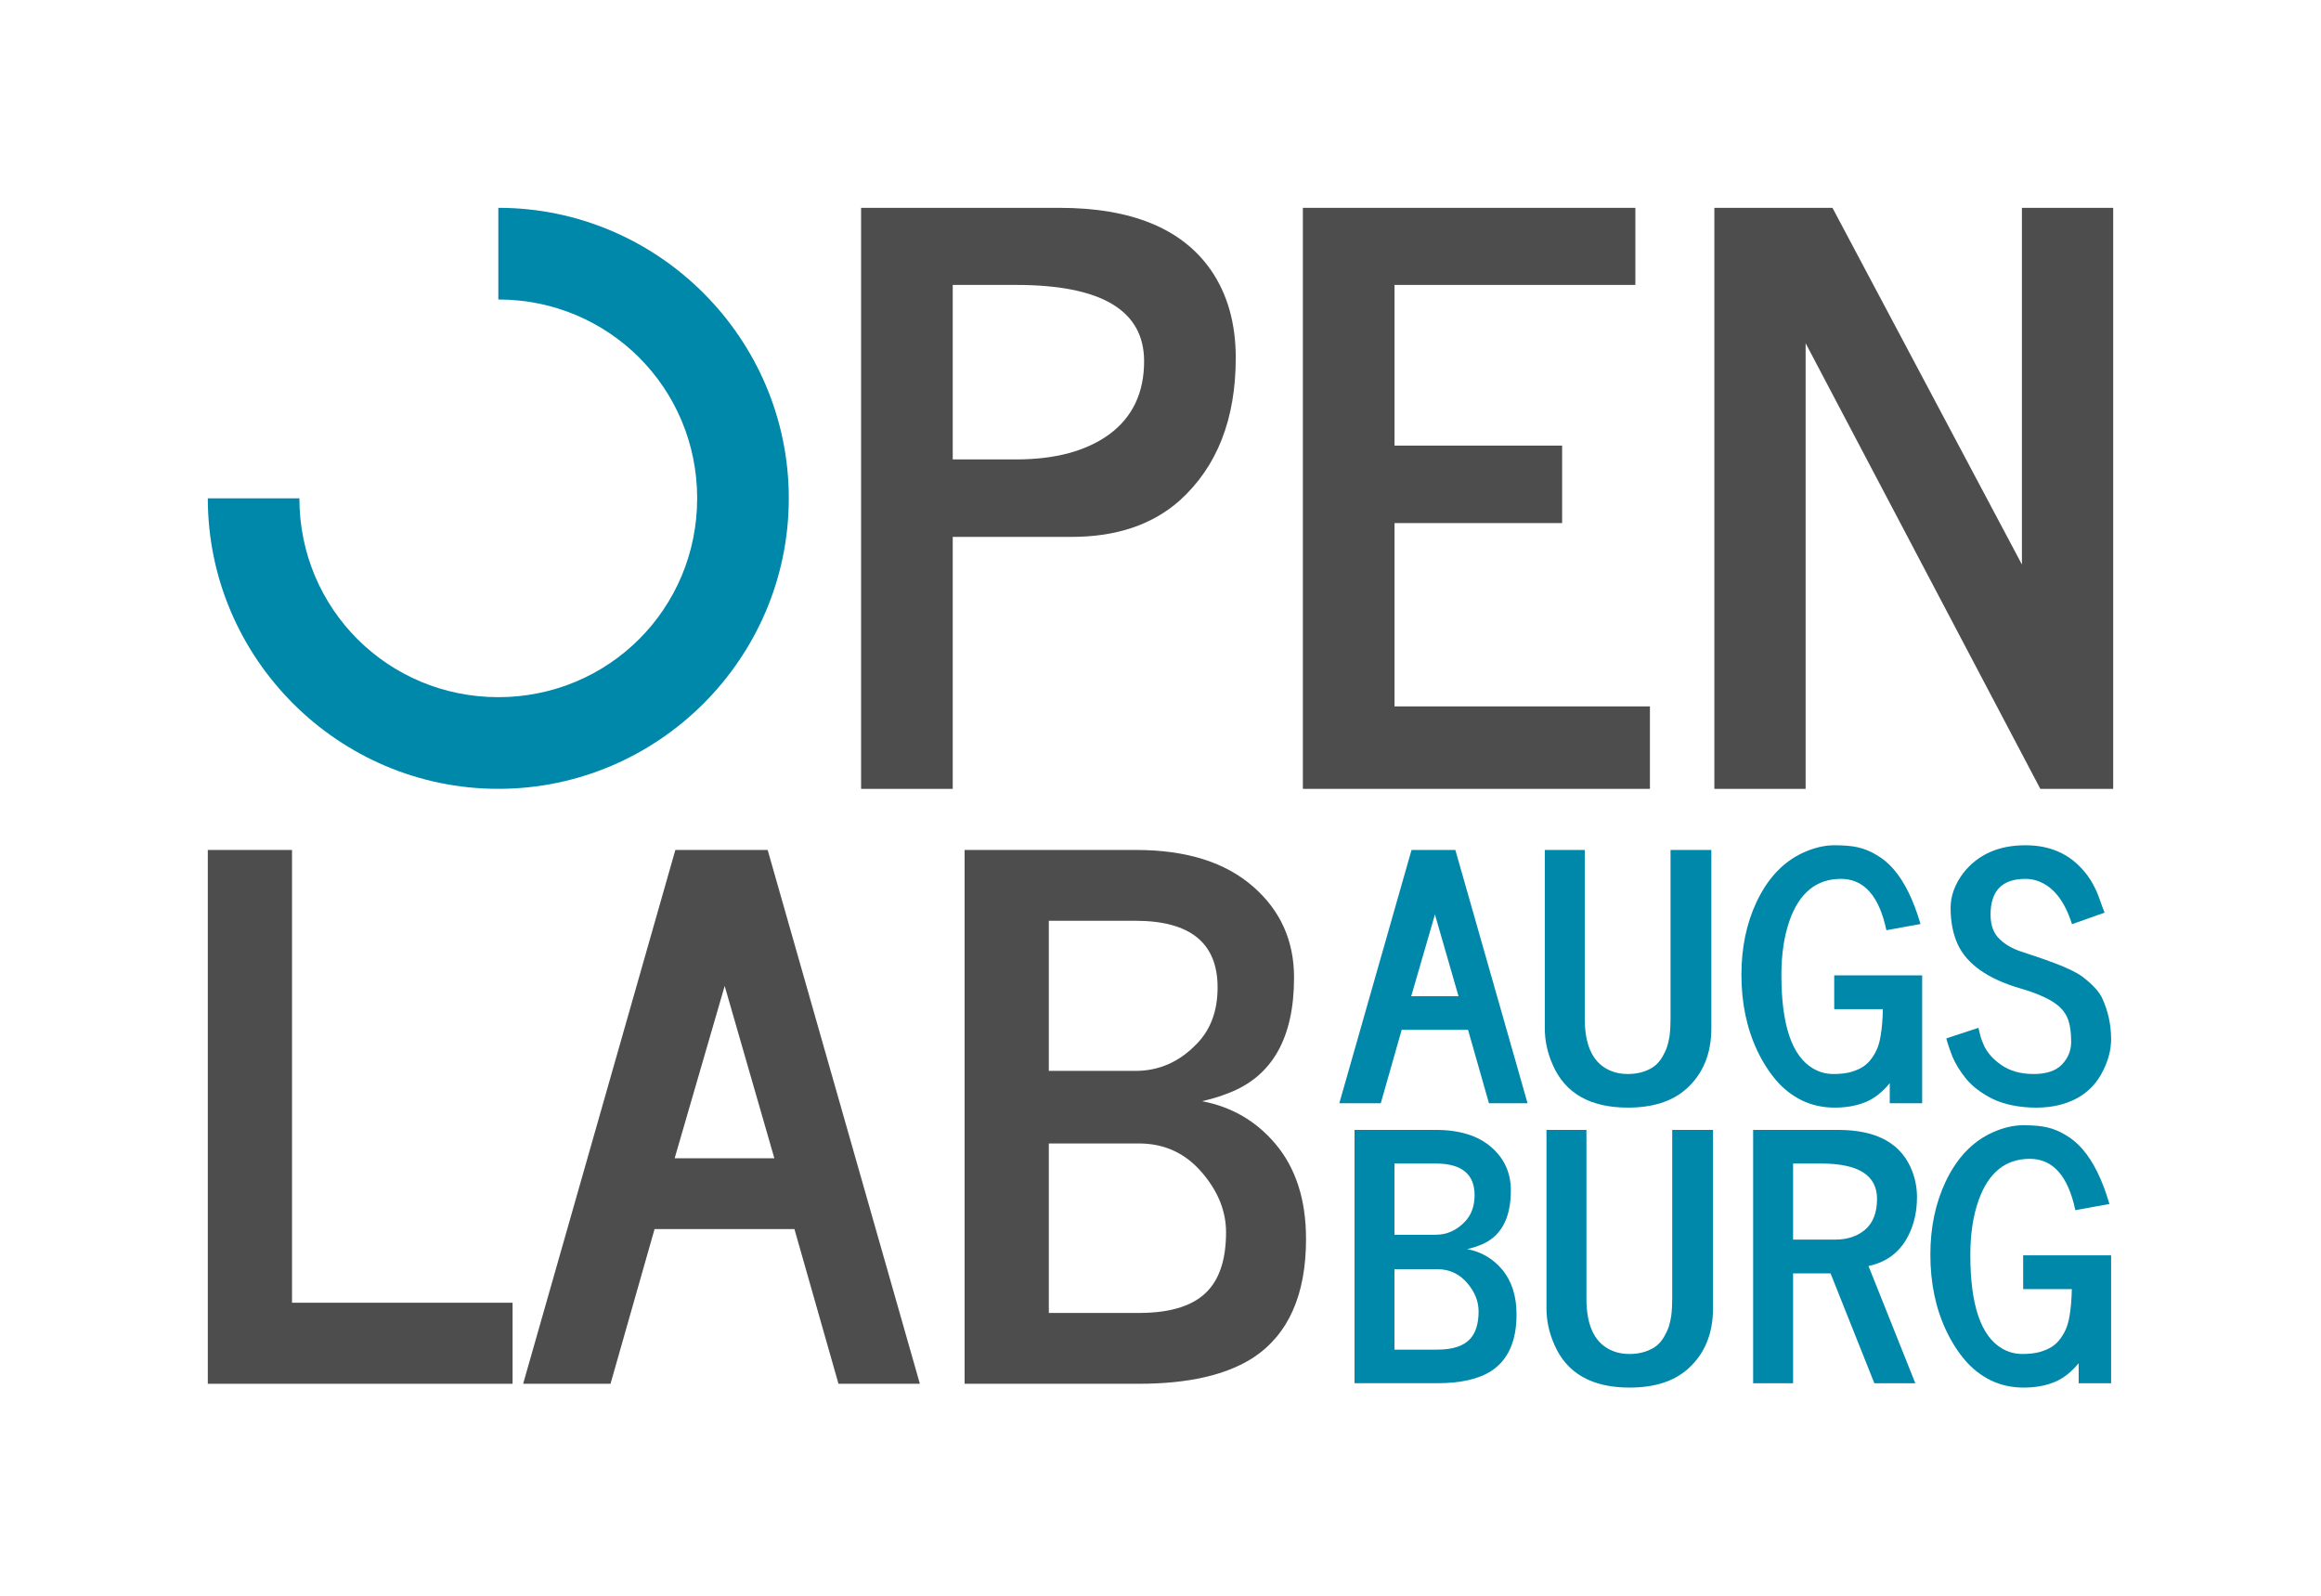 <?xml version="1.0" encoding="UTF-8" standalone="no"?>
<!-- Created with Inkscape (http://www.inkscape.org/) -->

<svg
   xmlns:osb="http://www.openswatchbook.org/uri/2009/osb"
   xmlns:dc="http://purl.org/dc/elements/1.1/"
   xmlns:cc="http://creativecommons.org/ns#"
   xmlns:rdf="http://www.w3.org/1999/02/22-rdf-syntax-ns#"
   xmlns:svg="http://www.w3.org/2000/svg"
   xmlns="http://www.w3.org/2000/svg"
   xmlns:sodipodi="http://sodipodi.sourceforge.net/DTD/sodipodi-0.dtd"
   xmlns:inkscape="http://www.inkscape.org/namespaces/inkscape"
   width="1116.899"
   height="767.935"
   id="svg5364"
   version="1.1"
   inkscape:version="0.48.4 r9939"
   sodipodi:docname="logo_orig_rework.svg"
   inkscape:export-filename="/home/johannes/Dropbox/iLive/openlab/openlab.png"
   inkscape:export-xdpi="90"
   inkscape:export-ydpi="90">
  <defs
     id="defs5366">
    <inkscape:perspective
       sodipodi:type="inkscape:persp3d"
       inkscape:vp_x="0 : 526.18109 : 1"
       inkscape:vp_y="0 : 1000 : 0"
       inkscape:vp_z="744.09448 : 526.18109 : 1"
       inkscape:persp3d-origin="372.04724 : 350.78739 : 1"
       id="perspective8038" />
    <linearGradient
       id="linearGradient8030"
       osb:paint="solid">
      <stop
         style="stop-color:#000000;stop-opacity:1;"
         offset="0"
         id="stop8032" />
    </linearGradient>
    <linearGradient
       id="linearGradient8014"
       osb:paint="gradient">
      <stop
         style="stop-color:#303030;stop-opacity:1;"
         offset="0"
         id="stop8016" />
      <stop
         id="stop8026"
         offset="0.25"
         style="stop-color:#303030;stop-opacity:0.749;" />
      <stop
         id="stop8024"
         offset="1"
         style="stop-color:#303030;stop-opacity:0.498;" />
      <stop
         style="stop-color:#303030;stop-opacity:0;"
         offset="1"
         id="stop8018" />
    </linearGradient>
    <linearGradient
       id="linearGradient6569"
       osb:paint="gradient">
      <stop
         style="stop-color:#ffffff;stop-opacity:1;"
         offset="0"
         id="stop6571" />
      <stop
         style="stop-color:#ffffff;stop-opacity:0;"
         offset="1"
         id="stop6573" />
    </linearGradient>
    <marker
       inkscape:stockid="TriangleInL"
       orient="auto"
       refY="0"
       refX="0"
       id="TriangleInL"
       style="overflow:visible">
      <path
         id="path3917"
         d="m 5.77,0 -8.65,5 0,-10 8.65,5 z"
         style="fill-rule:evenodd;stroke:#000000;stroke-width:1pt"
         transform="scale(-0.8,-0.8)"
         inkscape:connector-curvature="0" />
    </marker>
    <marker
       inkscape:stockid="Arrow1Lend"
       orient="auto"
       refY="0"
       refX="0"
       id="Arrow1Lend"
       style="overflow:visible">
      <path
         id="path3787"
         d="M 0,0 5,-5 -12.5,0 5,5 0,0 z"
         style="fill-rule:evenodd;stroke:#000000;stroke-width:1pt"
         transform="matrix(-0.8,0,0,-0.8,-10,0)"
         inkscape:connector-curvature="0" />
    </marker>
    <filter
       id="filter8079"
       inkscape:label="Stained glass"
       inkscape:menu="Bevels"
       inkscape:menu-tooltip="Illuminated stained glass effect"
       height="1.5"
       width="1.5"
       y="-0.25"
       x="-0.25"
       color-interpolation-filters="sRGB">
      <feBlend
         id="feBlend8081"
         in2="SourceGraphic"
         result="result1"
         mode="screen" />
      <feGaussianBlur
         id="feGaussianBlur8083"
         stdDeviation="7"
         result="result6" />
      <feComposite
         id="feComposite8085"
         in2="result6"
         operator="xor"
         in="result6"
         result="result7" />
      <feComposite
         id="feComposite8087"
         in2="result1"
         operator="atop"
         in="result6"
         result="result92" />
      <feComposite
         id="feComposite8089"
         in2="result92"
         result="result4"
         in="result7"
         operator="xor" />
      <feGaussianBlur
         id="feGaussianBlur8091"
         result="result3"
         stdDeviation="0.7"
         in="result4" />
      <feSpecularLighting
         id="feSpecularLighting8093"
         result="result5"
         specularExponent="50"
         specularConstant="1.5"
         surfaceScale="4">
        <fePointLight
           id="fePointLight8095"
           z="20000"
           y="-8000"
           x="-5000" />
      </feSpecularLighting>
      <feComposite
         id="feComposite8097"
         in2="SourceGraphic"
         in="result3"
         k3="1"
         k2="1"
         operator="arithmetic"
         result="result93"
         k1="0"
         k4="0" />
      <feComposite
         id="feComposite8099"
         in2="result93"
         in="result5"
         operator="atop"
         result="result94" />
      <feBlend
         id="feBlend8101"
         in2="result94"
         mode="multiply" />
    </filter>
  </defs>
  <sodipodi:namedview
     id="base"
     pagecolor="#ffffff"
     bordercolor="#666666"
     borderopacity="1.0"
     inkscape:pageopacity="0.0"
     inkscape:pageshadow="2"
     inkscape:zoom="0.3606357"
     inkscape:cx="510.76617"
     inkscape:cy="373.84281"
     inkscape:document-units="px"
     inkscape:current-layer="text2985"
     showgrid="false"
     inkscape:window-width="1600"
     inkscape:window-height="836"
     inkscape:window-x="0"
     inkscape:window-y="27"
     inkscape:window-maximized="1"
     showguides="true"
     inkscape:guide-bbox="true"
     inkscape:snap-midpoints="false"
     inkscape:snap-object-midpoints="true"
     inkscape:snap-bbox="true"
     inkscape:bbox-nodes="true"
     inkscape:object-nodes="true"
     inkscape:snap-global="true"
     fit-margin-top="100"
     fit-margin-left="100"
     fit-margin-bottom="100"
     fit-margin-right="100">
    <inkscape:grid
       type="xygrid"
       id="grid4458"
       empspacing="5"
       visible="true"
       enabled="true"
       snapvisiblegridlinesonly="true"
       originx="65.339px"
       originy="-359.428px" />
    <sodipodi:guide
       orientation="0,1"
       position="210.916,667.925"
       id="guide3859" />
    <sodipodi:guide
       orientation="0,1"
       position="240.824,388.343"
       id="guide3861" />
    <sodipodi:guide
       orientation="1,0"
       position="100,528.134"
       id="guide3889" />
    <sodipodi:guide
       orientation="1,0"
       position="1016.899,388.343"
       id="guide4081" />
    <sodipodi:guide
       orientation="1,0"
       position="379.582,667.935"
       id="guide4083" />
    <sodipodi:guide
       orientation="0,1"
       position="196.875,358.939"
       id="guide4106" />
    <sodipodi:guide
       orientation="0,1"
       position="79.146,102.076"
       id="guide4222" />
  </sodipodi:namedview>
  <g
     inkscape:label="Ebene 1"
     inkscape:groupmode="layer"
     id="layer1"
     transform="translate(65.339,75)">
    <g
       style="font-size:40px;font-style:normal;font-weight:normal;line-height:125%;letter-spacing:0px;word-spacing:0px;fill:#5c5c5c;fill-opacity:1;stroke:none;font-family:Sans"
       id="text5263" />
    <g
       style="font-size:40px;font-style:normal;font-weight:normal;line-height:125%;letter-spacing:0px;word-spacing:0px;fill:#5c5c5c;fill-opacity:1;stroke:none;font-family:Sans"
       id="text4422" />
    <g
       style="font-size:362.236px;font-style:normal;font-weight:normal;line-height:125%;letter-spacing:0px;word-spacing:0px;fill:#4d4d4d;fill-opacity:1;stroke:none;font-family:Sans"
       id="text2985-0">
      <path
         d="m 34.661,590.859 0,-256.864 40.522,0 0,217.868 106.136,0 0,38.996 -146.658,0"
         style="font-size:347.232px;font-variant:normal;font-weight:bold;font-stretch:normal;fill:#4d4d4d;font-family:News Cycle;-inkscape-font-specification:News Cycle Bold"
         id="path4227" />
      <path
         d="m 259.31,482.349 47.982,0 -23.906,-82.908 -24.076,82.908 m -72.905,108.51 73.244,-256.864 44.421,0 73.244,256.864 -39.165,0 -21.193,-74.431 -67.31,0 -21.193,74.431 -42.048,0"
         style="font-size:347.232px;font-variant:normal;font-weight:bold;font-stretch:normal;fill:#4d4d4d;font-family:News Cycle;-inkscape-font-specification:News Cycle Bold"
         id="path4229" />
      <path
         d="m 439.369,440.301 41.709,0 c 11.416,1.5e-4 21.306,-4.408 29.671,-13.225 6.556,-6.782 9.834,-15.768 9.834,-26.958 -1.4e-4,-21.363 -13.168,-32.044 -39.504,-32.044 l -41.709,0 0,72.227 m 0,116.479 43.404,0 c 15.824,4e-5 27.014,-3.73 33.57,-11.19 5.538,-6.217 8.308,-15.429 8.308,-27.636 -1.5e-4,-10.06 -3.787,-19.554 -11.36,-28.484 -8.025,-9.495 -18.198,-14.242 -30.518,-14.242 l -43.404,0 0,81.552 m -40.522,34.079 0,-256.864 82.569,0 c 24.189,2.6e-4 43.008,5.934 56.459,17.802 12.998,11.416 19.498,25.941 19.498,43.574 -1.7e-4,29.049 -10.512,47.586 -31.536,55.611 -3.617,1.47 -7.856,2.769 -12.716,3.9 14.242,2.713 25.997,9.551 35.266,20.515 9.834,11.642 14.75,26.902 14.751,45.778 -1.9e-4,26.901 -8.478,45.947 -25.432,57.137 -12.999,8.364 -31.31,12.546 -54.933,12.546 l -83.926,0"
         style="font-size:347.232px;font-variant:normal;font-weight:bold;font-stretch:normal;fill:#4d4d4d;font-family:News Cycle;-inkscape-font-specification:News Cycle Bold"
         id="path4231" />
    </g>
    <path
       style="font-size:medium;font-style:normal;font-variant:normal;font-weight:normal;font-stretch:normal;text-indent:0;text-align:start;text-decoration:none;line-height:normal;letter-spacing:normal;word-spacing:normal;text-transform:none;direction:ltr;block-progression:tb;writing-mode:lr-tb;text-anchor:start;baseline-shift:baseline;color:#000000;fill:#0088aa;fill-opacity:1;stroke:none;stroke-width:29.747;marker:none;visibility:visible;display:inline;overflow:visible;enable-background:accumulate;font-family:Sans;-inkscape-font-specification:Sans"
       d="m 174.461,25 0,44.112 c 53.108,0 95.689,42.581 95.689,95.689 0,53.108 -42.581,95.669 -95.689,95.669 -53.108,0 -95.728,-42.561 -95.728,-95.669 l -44.072,0 c 0,76.945 62.855,139.781 139.801,139.781 76.945,0 139.781,-62.836 139.781,-139.781 0,-76.945 -62.836,-139.801 -139.781,-139.801 z"
       id="path3941-4"
       inkscape:connector-curvature="0" />
    <g
       style="font-size:394.274px;font-style:normal;font-weight:normal;line-height:125%;letter-spacing:0px;word-spacing:0px;fill:#4d4d4d;fill-opacity:1;stroke:none;font-family:Sans"
       id="text2985">
      <path
         d="m 485.221,98.827 c -1.6e-4,-24.482 -20.546,-36.724 -61.637,-36.724 l -30.449,0 0,83.967 30.449,0 c 18.946,1.6e-4 33.956,-4.06 45.028,-12.18 11.072,-8.243 16.609,-19.93 16.609,-35.063 m -136.192,205.765 0,-279.582 95.408,0 c 34.694,2.79e-4 58.992,9.966 72.894,29.896 7.997,11.565 11.995,25.652 11.995,42.26 -2.1e-4,29.527 -8.981,52.41 -26.943,68.65 -13.164,11.688 -30.511,17.532 -52.041,17.532 l -57.208,0 0,121.244 -44.106,0"
         style="font-size:377.943px;font-variant:normal;font-weight:bold;font-stretch:normal;fill:#4d4d4d;font-family:News Cycle;-inkscape-font-specification:News Cycle Bold"
         id="path4234" />
      <path
         d="m 561.622,304.591 0,-279.582 159.998,0 0,37.093 -115.893,0 0,77.323 80.645,0 0,37.278 -80.645,0 0,88.211 122.905,0 0,39.677 -167.011,0"
         style="font-size:377.943px;font-variant:normal;font-weight:bold;font-stretch:normal;fill:#4d4d4d;font-family:News Cycle;-inkscape-font-specification:News Cycle Bold"
         id="path4236" />
      <path
         d="m 907.638,196.634 0,-171.624 43.921,0 0,279.582 -35.063,0 -112.94,-214.438 0,214.438 -43.921,0 0,-279.582 56.839,0 91.164,171.624"
         style="font-size:377.943px;font-variant:normal;font-weight:bold;font-stretch:normal;fill:#4d4d4d;font-family:News Cycle;-inkscape-font-specification:News Cycle Bold"
         id="path4238" />
    </g>
    <g
       id="g4190"
       transform="matrix(0.436,0,0,0.436,-162.614,323.081)">
      <g
         style="font-size:394.274px;font-style:normal;font-weight:normal;line-height:125%;letter-spacing:0px;word-spacing:0px;fill:#0088aa;fill-opacity:1;stroke:none;font-family:Sans"
         id="text2985-0-7-0">
        <path
           d="m 1780.66,186.484 52.225,0 -26.02,-90.241 -26.205,90.241 m -79.353,118.107 79.722,-279.582 48.35,0 79.722,279.582 -42.629,0 -23.068,-81.014 -73.263,0 -23.068,81.014 -45.767,0"
           style="font-size:377.943px;font-variant:normal;font-weight:bold;font-stretch:normal;fill:#0088aa;font-family:News Cycle;-inkscape-font-specification:News Cycle Bold"
           id="path4241" />
        <path
           d="m 1928.11,221.916 0,-196.907 44.106,0 0,186.388 c 0,31.126 10.027,50.442 30.08,57.946 5.167,1.968 10.949,2.953 17.347,2.953 6.397,3e-5 12.18,-0.861 17.347,-2.584 5.167,-1.722 9.35,-3.875 12.549,-6.459 3.199,-2.584 5.967,-5.844 8.304,-9.781 2.337,-4.06 4.06,-7.751 5.167,-11.073 1.107,-3.322 2.03,-7.259 2.768,-11.811 0.738,-5.905 1.107,-12.303 1.107,-19.192 l 0,-186.388 45.028,0 0,196.907 c -2e-4,28.174 -9.289,50.503 -27.866,66.989 -15.379,13.656 -36.786,20.484 -64.221,20.484 -41.707,0 -69.388,-15.809 -83.044,-47.427 -5.782,-13.041 -8.674,-26.389 -8.674,-40.046"
           style="font-size:377.943px;font-variant:normal;font-weight:bold;font-stretch:normal;fill:#0088aa;font-family:News Cycle;-inkscape-font-specification:News Cycle Bold"
           id="path4243" />
        <path
           d="m 2305.13,113.59 c -7.997,-37.769 -24.729,-56.654 -50.196,-56.655 -26.943,2.48e-4 -45.828,15.317 -56.654,45.951 -6.028,17.101 -9.043,37.155 -9.043,60.161 0,55.363 11.749,89.811 35.248,103.344 6.889,3.937 14.21,5.905 21.961,5.905 7.751,3e-5 14.271,-0.738 19.561,-2.215 5.413,-1.599 9.904,-3.568 13.472,-5.905 3.691,-2.461 6.889,-5.598 9.596,-9.412 2.706,-3.814 4.798,-7.628 6.274,-11.442 1.476,-3.814 2.645,-8.366 3.506,-13.656 1.353,-7.997 2.153,-17.654 2.399,-28.973 l -53.702,0 0,-37.278 97.069,0 0,141.175 -35.801,0 0,-22.145 c -7.874,9.596 -16.486,16.424 -25.836,20.484 -10.088,4.306 -21.715,6.459 -34.879,6.459 -13.164,0 -25.221,-2.645 -36.17,-7.935 -10.95,-5.413 -20.423,-12.795 -28.42,-22.145 -7.997,-9.35 -14.948,-20.238 -20.853,-32.664 -11.688,-24.729 -17.532,-52.717 -17.532,-83.967 0,-29.896 5.598,-56.716 16.793,-80.46 12.426,-26.205 29.588,-44.29 51.487,-54.255 11.934,-5.413 23.375,-8.12 34.325,-8.12 11.072,2.85e-4 19.869,0.8 26.39,2.399 6.643,1.477 13.348,4.245 20.115,8.304 6.889,3.937 13.102,9.104 18.639,15.502 12.18,13.902 22.145,34.141 29.896,60.714 l -37.647,6.828"
           style="font-size:377.943px;font-variant:normal;font-weight:bold;font-stretch:normal;fill:#0088aa;font-family:News Cycle;-inkscape-font-specification:News Cycle Bold"
           id="path4245" />
        <path
           d="m 2371.196,232.989 35.432,-11.626 c 0.123,8e-5 0.369,0.923 0.738,2.768 0.369,1.845 0.984,4.306 1.845,7.382 0.984,2.953 2.276,6.275 3.875,9.965 1.722,3.568 4.183,7.197 7.382,10.888 3.199,3.568 6.951,6.828 11.257,9.781 9.596,6.767 21.53,10.15 35.801,10.15 14.271,3e-5 24.729,-3.506 31.372,-10.519 6.766,-7.013 10.15,-15.317 10.15,-24.913 -2e-4,-9.719 -0.984,-17.531 -2.953,-23.437 -1.969,-6.028 -5.413,-11.257 -10.334,-15.686 -8.243,-7.382 -22.514,-14.025 -42.814,-19.931 -35.801,-10.457 -58.807,-26.635 -69.019,-48.535 -5.29,-11.441 -7.935,-24.913 -7.935,-40.415 0,-13.041 4.614,-25.774 13.841,-38.2 16.117,-20.545 39,-30.818 68.65,-30.819 23.498,2.85e-4 42.752,7.074 57.762,21.222 10.703,9.966 18.7,22.514 23.991,37.647 l 3.506,9.781 c 1.107,2.953 1.845,4.86 2.215,5.721 l -35.986,12.733 c -8.12,-25.836 -20.792,-41.768 -38.016,-47.796 -4.306,-1.476 -8.797,-2.214 -13.472,-2.215 -25.59,2.48e-4 -38.385,13.164 -38.385,39.492 -10e-5,12.057 3.568,21.284 10.703,27.681 5.905,5.536 13.656,9.904 23.252,13.103 l 8.858,2.953 c 5.044,1.723 7.812,2.645 8.304,2.768 l 8.12,2.768 c 21.038,7.382 35.247,13.902 42.629,19.561 10.826,8.366 17.901,16.055 21.222,23.068 6.643,14.394 9.965,29.588 9.965,45.582 -2e-4,12.549 -3.568,25.282 -10.704,38.2 -9.596,17.347 -24.79,28.727 -45.582,34.14 -7.997,2.091 -16.732,3.137 -26.205,3.137 -9.473,0 -18.393,-0.861 -26.759,-2.584 -8.243,-1.722 -15.379,-4.06 -21.407,-7.013 -6.028,-2.953 -11.565,-6.336 -16.609,-10.15 -5.044,-3.814 -9.289,-7.812 -12.733,-11.995 -3.445,-4.306 -6.459,-8.55 -9.043,-12.733 -2.584,-4.306 -4.675,-8.366 -6.274,-12.18 -1.476,-3.814 -2.707,-7.197 -3.691,-10.15 -0.984,-2.953 -1.722,-5.29 -2.215,-7.013 -0.369,-1.722 -0.615,-2.584 -0.738,-2.584"
           style="font-size:377.943px;font-variant:normal;font-weight:bold;font-stretch:normal;fill:#0088aa;font-family:News Cycle;-inkscape-font-specification:News Cycle Bold"
           id="path4247" />
      </g>
      <g
         style="font-size:394.274px;font-style:normal;font-weight:normal;line-height:125%;letter-spacing:0px;word-spacing:0px;fill:#0088aa;fill-opacity:1;stroke:none;font-family:Sans"
         id="text2985-0-7-0-8">
        <path
           d="m 1762.206,449.703 45.398,0 c 12.426,1.7e-4 23.191,-4.798 32.295,-14.394 7.136,-7.382 10.703,-17.162 10.703,-29.342 -10e-5,-23.252 -14.333,-34.878 -42.998,-34.879 l -45.398,0 0,78.615 m 0,126.781 47.243,0 c 17.224,4e-5 29.404,-4.06 36.539,-12.18 6.028,-6.766 9.042,-16.793 9.043,-30.08 -2e-4,-10.949 -4.122,-21.284 -12.364,-31.003 -8.735,-10.334 -19.808,-15.501 -33.218,-15.502 l -47.243,0 0,88.765 m -44.106,37.093 0,-279.582 89.872,0 c 26.328,2.8e-4 46.812,6.459 61.453,19.377 14.148,12.426 21.222,28.235 21.222,47.427 -2e-4,31.618 -11.442,51.795 -34.325,60.53 -3.937,1.6 -8.551,3.014 -13.841,4.244 15.501,2.953 28.296,10.396 38.385,22.33 10.703,12.672 16.055,29.281 16.055,49.826 -2e-4,29.281 -9.227,50.011 -27.681,62.191 -14.148,9.104 -34.079,13.656 -59.792,13.656 l -91.349,0"
           style="font-size:377.943px;font-variant:normal;font-weight:bold;font-stretch:normal;fill:#0088aa;font-family:News Cycle;-inkscape-font-specification:News Cycle Bold"
           id="path4250" />
        <path
           d="m 1929.955,530.902 0,-196.907 44.106,0 0,186.388 c -10e-5,31.126 10.027,50.442 30.08,57.946 5.167,1.968 10.949,2.953 17.347,2.953 6.397,3e-5 12.18,-0.861 17.347,-2.584 5.167,-1.722 9.35,-3.875 12.549,-6.459 3.199,-2.584 5.967,-5.844 8.304,-9.781 2.337,-4.06 4.06,-7.751 5.167,-11.073 1.107,-3.322 2.03,-7.259 2.768,-11.811 0.738,-5.905 1.107,-12.303 1.107,-19.192 l 0,-186.388 45.028,0 0,196.907 c -2e-4,28.174 -9.289,50.503 -27.866,66.989 -15.379,13.656 -36.785,20.484 -64.221,20.484 -41.707,-1e-5 -69.388,-15.809 -83.044,-47.427 -5.782,-13.041 -8.674,-26.389 -8.673,-40.046"
           style="font-size:377.943px;font-variant:normal;font-weight:bold;font-stretch:normal;fill:#0088aa;font-family:News Cycle;-inkscape-font-specification:News Cycle Bold"
           id="path4252" />
        <path
           d="m 2202.155,455.055 46.689,0 c 12.918,1.6e-4 23.683,-3.506 32.295,-10.519 9.104,-7.505 13.656,-19.008 13.656,-34.509 -2e-4,-25.959 -20.607,-38.938 -61.822,-38.938 l -30.819,0 0,83.967 m -44.106,158.522 0,-279.582 93.932,0 c 43.183,2.8e-4 70.495,15.44 81.937,46.32 3.321,8.981 4.982,18.27 4.983,27.866 -2e-4,9.596 -1.107,18.331 -3.322,26.205 -2.092,7.874 -5.229,15.194 -9.412,21.961 -9.227,14.764 -22.822,24.052 -40.784,27.866 l 51.672,129.364 -45.213,0 -48.35,-121.244 -41.337,0 0,121.244 -44.106,0"
           style="font-size:377.943px;font-variant:normal;font-weight:bold;font-stretch:normal;fill:#0088aa;font-family:News Cycle;-inkscape-font-specification:News Cycle Bold"
           id="path4254" />
        <path
           d="m 2513.662,422.576 c -7.997,-37.769 -24.729,-56.654 -50.196,-56.654 -26.943,2.5e-4 -45.828,15.317 -56.654,45.951 -6.028,17.101 -9.043,37.155 -9.043,60.161 0,55.363 11.749,89.811 35.248,103.344 6.889,3.937 14.21,5.905 21.96,5.905 7.751,3e-5 14.271,-0.738 19.561,-2.215 5.413,-1.599 9.904,-3.568 13.472,-5.905 3.691,-2.461 6.889,-5.598 9.596,-9.412 2.707,-3.814 4.798,-7.628 6.274,-11.442 1.476,-3.814 2.645,-8.366 3.506,-13.656 1.353,-7.997 2.153,-17.654 2.399,-28.973 l -53.702,0 0,-37.278 97.069,0 0,141.175 -35.801,0 0,-22.145 c -7.874,9.596 -16.486,16.424 -25.836,20.484 -10.088,4.306 -21.715,6.459 -34.879,6.459 -13.164,-1e-5 -25.221,-2.645 -36.17,-7.935 -10.95,-5.413 -20.423,-12.795 -28.419,-22.145 -7.997,-9.35 -14.948,-20.238 -20.853,-32.664 -11.688,-24.729 -17.532,-52.717 -17.532,-83.967 0,-29.896 5.598,-56.716 16.793,-80.46 12.426,-26.205 29.588,-44.29 51.487,-54.255 11.934,-5.413 23.375,-8.12 34.325,-8.12 11.072,2.8e-4 19.869,0.8 26.39,2.399 6.643,1.477 13.348,4.245 20.115,8.304 6.889,3.937 13.102,9.104 18.639,15.502 12.18,13.902 22.145,34.141 29.896,60.714 l -37.647,6.828"
           style="font-size:377.943px;font-variant:normal;font-weight:bold;font-stretch:normal;fill:#0088aa;font-family:News Cycle;-inkscape-font-specification:News Cycle Bold"
           id="path4256" />
      </g>
    </g>
  </g>
</svg>
